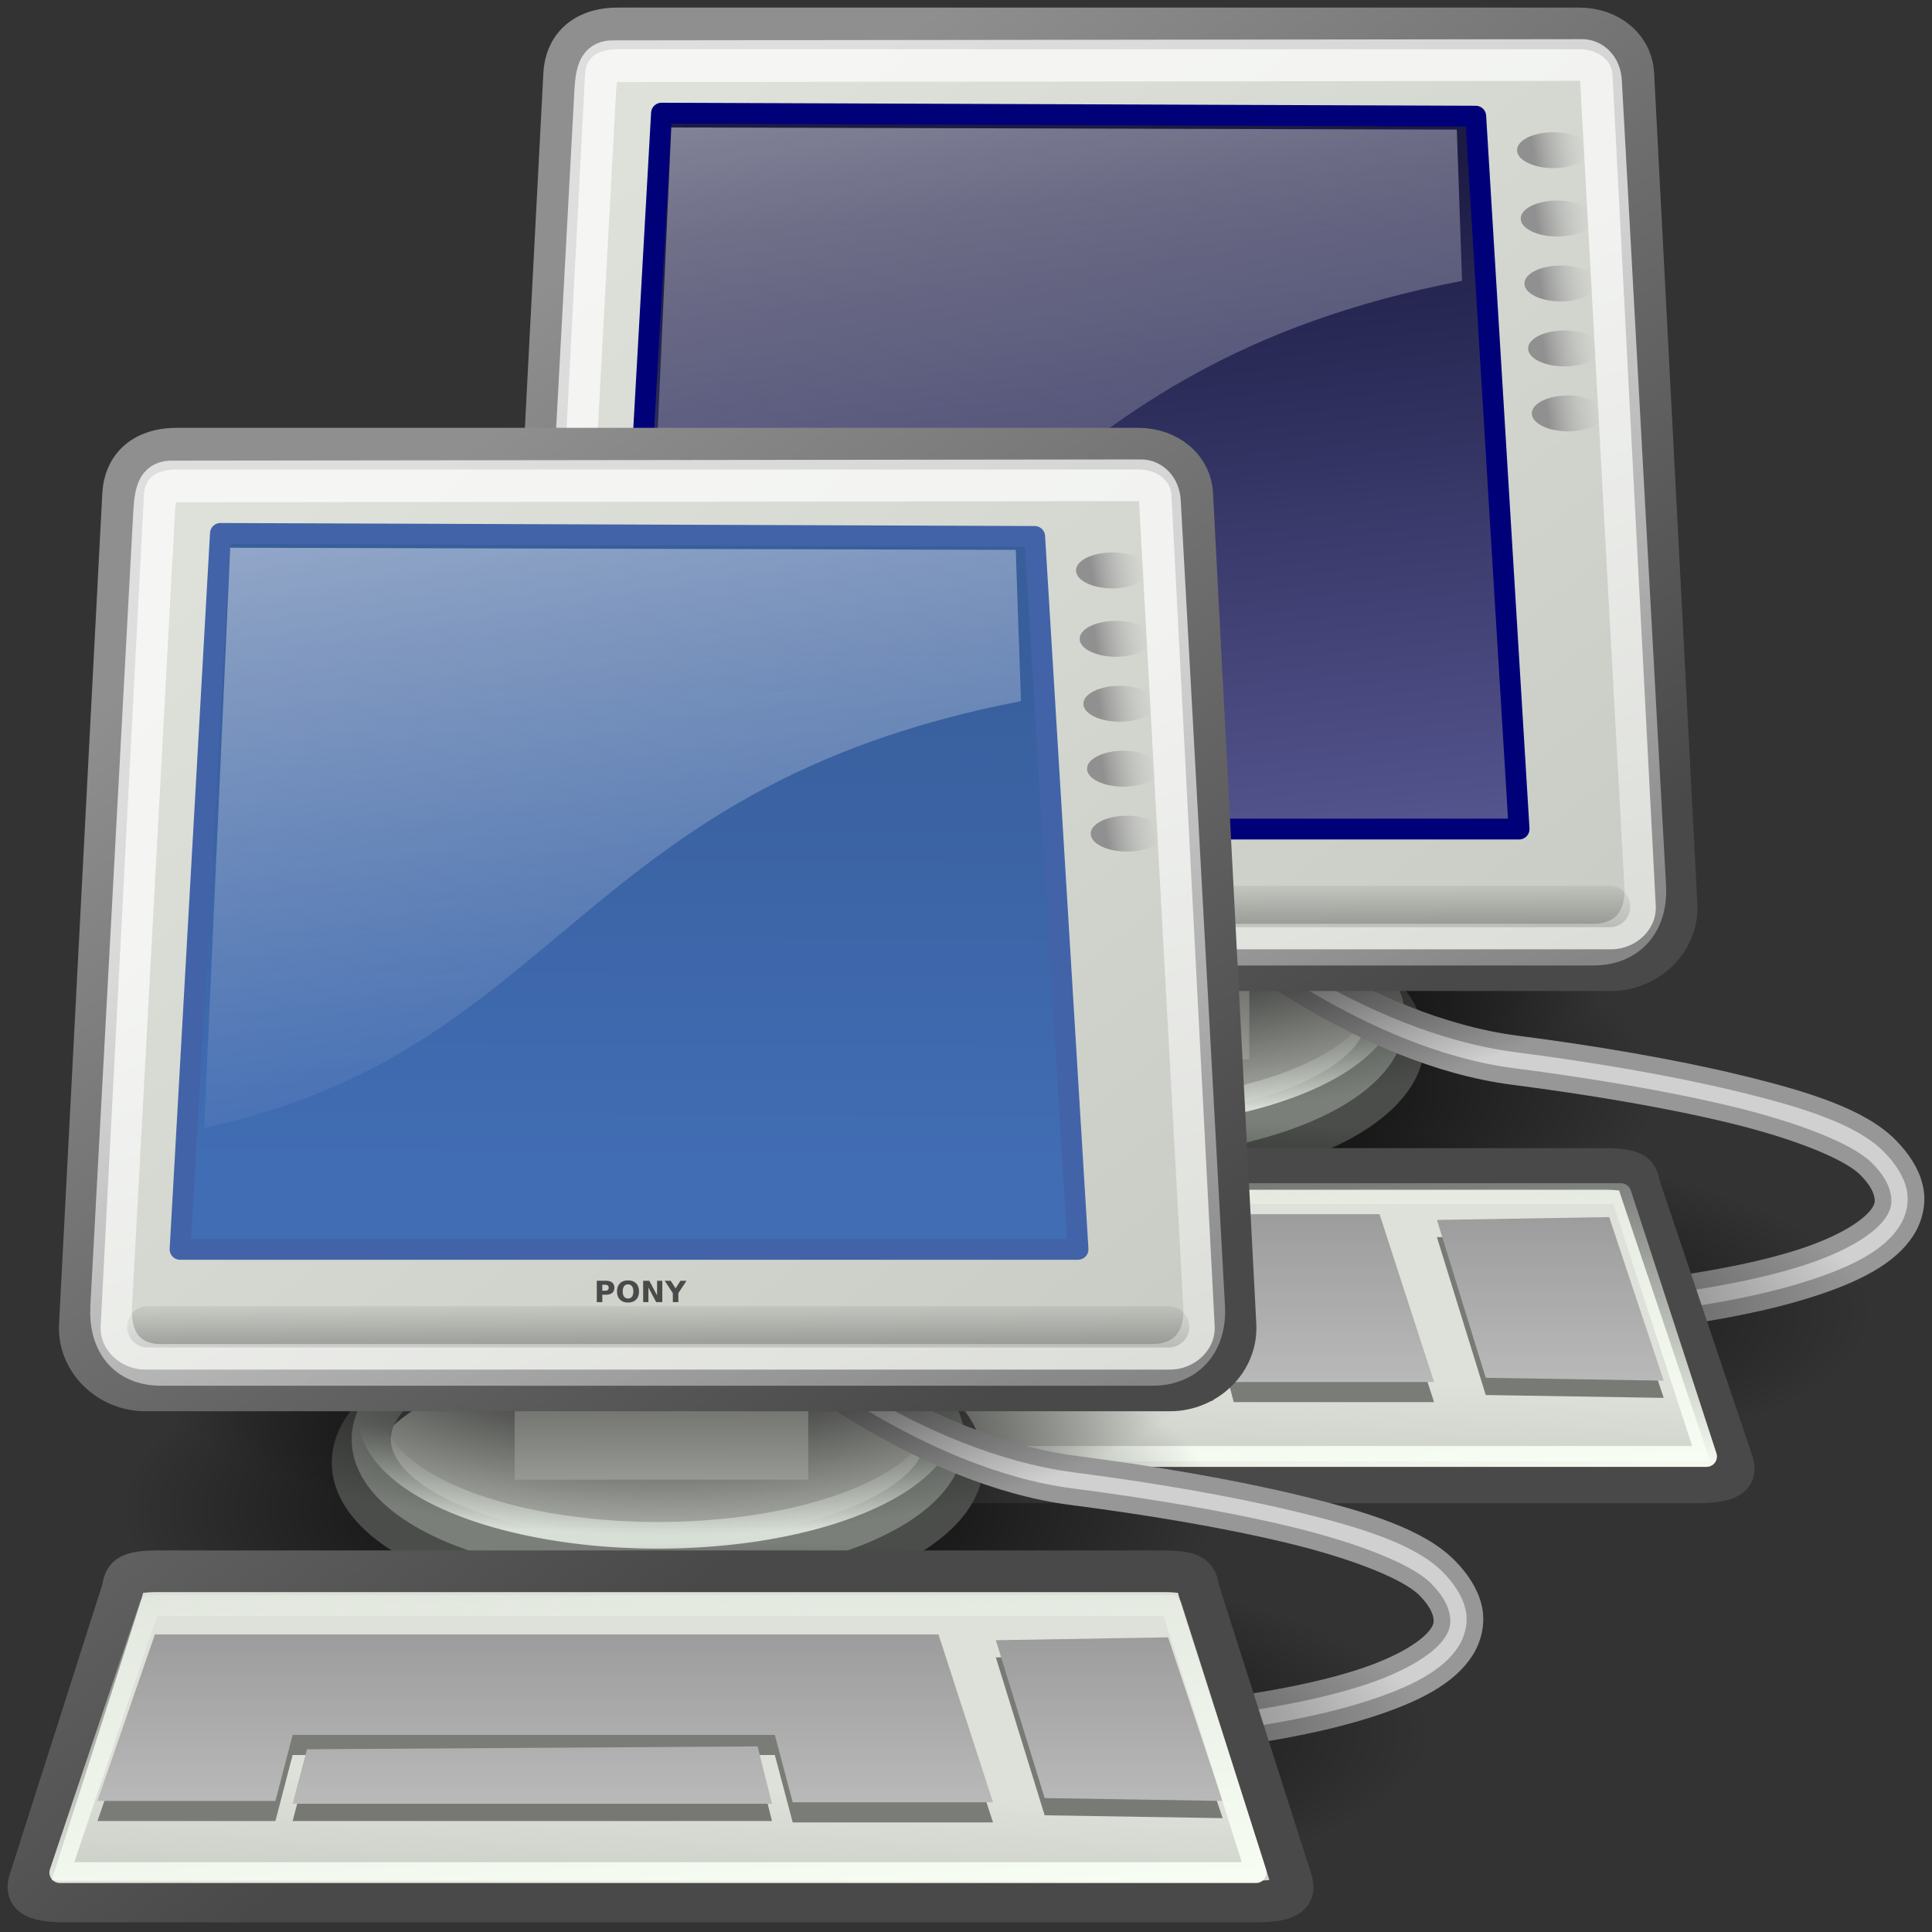 <?xml version="1.0" encoding="UTF-8" standalone="no"?>
<svg
   xmlns:dc="http://purl.org/dc/elements/1.1/"
   xmlns:cc="http://creativecommons.org/ns#"
   xmlns:rdf="http://www.w3.org/1999/02/22-rdf-syntax-ns#"
   xmlns:svg="http://www.w3.org/2000/svg"
   xmlns="http://www.w3.org/2000/svg"
   xmlns:xlink="http://www.w3.org/1999/xlink"
   xmlns:sodipodi="http://sodipodi.sourceforge.net/DTD/sodipodi-0.dtd"
   xmlns:inkscape="http://www.inkscape.org/namespaces/inkscape"
   width="256px"
   height="256px"
   id="svg2327"
   sodipodi:version="0.32"
   inkscape:version="1.0.1 (3bc2e813f5, 2020-09-07)"
   sodipodi:docname="network-transmit.svg"
   inkscape:output_extension="org.inkscape.output.svg.inkscape"
   version="1.1"
   inkscape:export-filename="..\..\256x256\status\network-transmit.png"
   inkscape:export-xdpi="96"
   inkscape:export-ydpi="96">
  <rect width="100%" height="100%" fill="#333333" stroke="none"/>
  <title
     id="title1032">Network Communication Transmit Icon</title>
  <defs
     id="defs3">
    <inkscape:perspective
       sodipodi:type="inkscape:persp3d"
       inkscape:vp_x="0 : 24 : 1"
       inkscape:vp_y="0 : 1000 : 0"
       inkscape:vp_z="48 : 24 : 1"
       inkscape:persp3d-origin="24 : 16 : 1"
       id="perspective148" />
    <linearGradient
       id="linearGradient3400">
      <stop
         style="stop-color:#416db4;stop-opacity:1;"
         offset="0"
         id="stop3402" />
      <stop
         style="stop-color:#385e9b;stop-opacity:1;"
         offset="1"
         id="stop3404" />
    </linearGradient>
    <linearGradient
       id="linearGradient2752">
      <stop
         id="stop2754"
         offset="0"
         style="stop-color:#9d9d9d;stop-opacity:1;" />
      <stop
         id="stop2756"
         offset="1"
         style="stop-color:#b9b9b9;stop-opacity:1;" />
    </linearGradient>
    <linearGradient
       id="linearGradient2711">
      <stop
         id="stop2713"
         offset="0"
         style="stop-color:#909090;stop-opacity:1;" />
      <stop
         id="stop2715"
         offset="1"
         style="stop-color:#bebebe;stop-opacity:0;" />
    </linearGradient>
    <linearGradient
       id="linearGradient2701">
      <stop
         id="stop2703"
         offset="0"
         style="stop-color:#585956;stop-opacity:1;" />
      <stop
         id="stop2705"
         offset="1"
         style="stop-color:#bbbeb8;stop-opacity:1;" />
    </linearGradient>
    <linearGradient
       id="linearGradient2675">
      <stop
         id="stop2677"
         offset="0"
         style="stop-color:#5b5b97;stop-opacity:1;" />
      <stop
         id="stop2679"
         offset="1"
         style="stop-color:#1b1b43;stop-opacity:1;" />
    </linearGradient>
    <linearGradient
       id="linearGradient2667">
      <stop
         id="stop2669"
         offset="0"
         style="stop-color:#ffffff;stop-opacity:1;" />
      <stop
         id="stop2671"
         offset="1"
         style="stop-color:#fcfcff;stop-opacity:0;" />
    </linearGradient>
    <linearGradient
       id="linearGradient2253">
      <stop
         style="stop-color:#8f8f8f;stop-opacity:1;"
         offset="0"
         id="stop2255" />
      <stop
         style="stop-color:#494949;stop-opacity:1;"
         offset="1"
         id="stop2257" />
    </linearGradient>
    <linearGradient
       id="linearGradient2245">
      <stop
         style="stop-color:#dde1d9;stop-opacity:1;"
         offset="0"
         id="stop2247" />
      <stop
         style="stop-color:#cacdc6;stop-opacity:1;"
         offset="1"
         id="stop2249" />
    </linearGradient>
    <radialGradient
       inkscape:collect="always"
       xlink:href="#linearGradient2454"
       id="radialGradient4011"
       gradientUnits="userSpaceOnUse"
       gradientTransform="scale(1.926,0.519)"
       cx="12.576"
       cy="67.502"
       fx="12.576"
       fy="67.502"
       r="8.766" />
    <linearGradient
       inkscape:collect="always"
       id="linearGradient2454">
      <stop
         style="stop-color:#000000;stop-opacity:1;"
         offset="0"
         id="stop2456" />
      <stop
         style="stop-color:#000000;stop-opacity:0;"
         offset="1"
         id="stop2458" />
    </linearGradient>
    <linearGradient
       inkscape:collect="always"
       xlink:href="#linearGradient2985"
       id="linearGradient4013"
       gradientUnits="userSpaceOnUse"
       gradientTransform="scale(1.493,0.67)"
       x1="-23.886"
       y1="49.953"
       x2="-23.886"
       y2="44.879" />
    <linearGradient
       id="linearGradient2985"
       inkscape:collect="always">
      <stop
         id="stop2987"
         offset="0"
         style="stop-color:#d8dfd6;stop-opacity:1;" />
      <stop
         id="stop2989"
         offset="1"
         style="stop-color:#d8dfd6;stop-opacity:0;" />
    </linearGradient>
    <radialGradient
       inkscape:collect="always"
       xlink:href="#linearGradient2454"
       id="radialGradient4015"
       gradientUnits="userSpaceOnUse"
       gradientTransform="scale(1.926,0.519)"
       cx="12.576"
       cy="67.502"
       fx="12.576"
       fy="67.502"
       r="8.766" />
    <linearGradient
       inkscape:collect="always"
       xlink:href="#linearGradient2701"
       id="linearGradient4017"
       gradientUnits="userSpaceOnUse"
       gradientTransform="scale(1.816,0.551)"
       x1="12.207"
       y1="53.535"
       x2="12.128"
       y2="64.893" />
    <linearGradient
       inkscape:collect="always"
       xlink:href="#linearGradient2245"
       id="linearGradient4019"
       gradientUnits="userSpaceOnUse"
       gradientTransform="matrix(1.13,0,0,0.885,-1.625,-1.304)"
       x1="8.612"
       y1="7.229"
       x2="34.784"
       y2="33.34" />
    <linearGradient
       inkscape:collect="always"
       xlink:href="#linearGradient2253"
       id="linearGradient4021"
       gradientUnits="userSpaceOnUse"
       gradientTransform="scale(1.104,0.905)"
       x1="10.391"
       y1="5.382"
       x2="32.537"
       y2="31.246" />
    <linearGradient
       inkscape:collect="always"
       xlink:href="#linearGradient3400"
       id="linearGradient3406"
       x1="18.189"
       y1="23.835"
       x2="18.241"
       y2="7.503"
       gradientUnits="userSpaceOnUse" />
    <linearGradient
       inkscape:collect="always"
       xlink:href="#linearGradient2454"
       id="linearGradient4025"
       gradientUnits="userSpaceOnUse"
       gradientTransform="matrix(5.705,0,0,0.175,1,-0.679)"
       x1="3.707"
       y1="171.291"
       x2="3.707"
       y2="162.451" />
    <linearGradient
       inkscape:collect="always"
       xlink:href="#linearGradient2415"
       id="linearGradient4027"
       gradientUnits="userSpaceOnUse"
       gradientTransform="matrix(1.108,0,0,0.902,1,1)"
       x1="17.698"
       y1="13.005"
       x2="34.975"
       y2="55.201" />
    <linearGradient
       inkscape:collect="always"
       id="linearGradient2415">
      <stop
         style="stop-color:#ffffff;stop-opacity:1;"
         offset="0"
         id="stop2417" />
      <stop
         style="stop-color:#ffffff;stop-opacity:0;"
         offset="1"
         id="stop2419" />
    </linearGradient>
    <linearGradient
       inkscape:collect="always"
       xlink:href="#linearGradient2667"
       id="linearGradient4029"
       gradientUnits="userSpaceOnUse"
       gradientTransform="matrix(1.239,0,0,0.896,0.591,-1.332)"
       x1="11.492"
       y1="1.654"
       x2="17.199"
       y2="26.729" />
    <radialGradient
       inkscape:collect="always"
       xlink:href="#linearGradient2454"
       id="radialGradient4031"
       gradientUnits="userSpaceOnUse"
       gradientTransform="scale(1.926,0.519)"
       cx="12.576"
       cy="67.502"
       fx="12.576"
       fy="67.502"
       r="8.766" />
    <linearGradient
       inkscape:collect="always"
       xlink:href="#linearGradient2245"
       id="linearGradient4033"
       gradientUnits="userSpaceOnUse"
       gradientTransform="matrix(1.13,0,0,0.933,0,-2.527)"
       x1="18.317"
       y1="48.643"
       x2="18.177"
       y2="52.536" />
    <linearGradient
       inkscape:collect="always"
       xlink:href="#linearGradient2253"
       id="linearGradient4035"
       gradientUnits="userSpaceOnUse"
       gradientTransform="matrix(1.104,0,0,0.954,0,-2.527)"
       x1="10.391"
       y1="5.382"
       x2="32.537"
       y2="31.246" />
    <linearGradient
       inkscape:collect="always"
       xlink:href="#linearGradient2752"
       id="linearGradient4037"
       gradientUnits="userSpaceOnUse"
       gradientTransform="scale(2.31,0.433)"
       x1="8.113"
       y1="88.509"
       x2="8.113"
       y2="100.2" />
    <linearGradient
       inkscape:collect="always"
       xlink:href="#linearGradient2635"
       id="linearGradient4043"
       gradientUnits="userSpaceOnUse"
       gradientTransform="matrix(2.119,0,0,0.474,1.162,-1.378)"
       x1="13.629"
       y1="101.285"
       x2="8.649"
       y2="74.098" />
    <linearGradient
       id="linearGradient2635"
       inkscape:collect="always">
      <stop
         id="stop2637"
         offset="0"
         style="stop-color:#f9fff5;stop-opacity:1;" />
      <stop
         id="stop2639"
         offset="1"
         style="stop-color:#f9fff5;stop-opacity:0;" />
    </linearGradient>
    <linearGradient
       inkscape:collect="always"
       xlink:href="#linearGradient2711"
       id="linearGradient4045"
       gradientUnits="userSpaceOnUse"
       x1="34.301"
       y1="3.938"
       x2="35.521"
       y2="3.845" />
    <radialGradient
       inkscape:collect="always"
       xlink:href="#linearGradient2454"
       id="radialGradient3909"
       gradientUnits="userSpaceOnUse"
       gradientTransform="scale(1.926,0.519)"
       cx="12.576"
       cy="67.502"
       fx="12.576"
       fy="67.502"
       r="8.766" />
    <radialGradient
       inkscape:collect="always"
       xlink:href="#linearGradient2454"
       id="radialGradient3913"
       gradientUnits="userSpaceOnUse"
       gradientTransform="scale(1.926,0.519)"
       cx="12.576"
       cy="67.502"
       fx="12.576"
       fy="67.502"
       r="8.766" />
    <linearGradient
       inkscape:collect="always"
       xlink:href="#linearGradient2675"
       id="linearGradient2828"
       gradientUnits="userSpaceOnUse"
       gradientTransform="matrix(1.174,0,0,0.945,0.722,-1.332)"
       x1="19.15"
       y1="32.622"
       x2="16.316"
       y2="8.867" />
    <radialGradient
       inkscape:collect="always"
       xlink:href="#linearGradient2454"
       id="radialGradient3929"
       gradientUnits="userSpaceOnUse"
       gradientTransform="scale(1.926,0.519)"
       cx="12.576"
       cy="67.502"
       fx="12.576"
       fy="67.502"
       r="8.766" />
    <linearGradient
       inkscape:collect="always"
       xlink:href="#linearGradient2245"
       id="linearGradient3931"
       gradientUnits="userSpaceOnUse"
       gradientTransform="scale(1.13,0.885)"
       x1="18.317"
       y1="48.643"
       x2="18.177"
       y2="52.536" />
    <linearGradient
       inkscape:collect="always"
       xlink:href="#linearGradient2635"
       id="linearGradient3941"
       gradientUnits="userSpaceOnUse"
       gradientTransform="matrix(2.144,0,0,0.466,1,-0.509)"
       x1="13.629"
       y1="101.285"
       x2="8.649"
       y2="74.098" />
    <linearGradient
       inkscape:collect="always"
       xlink:href="#linearGradient2985"
       id="linearGradient1364"
       gradientUnits="userSpaceOnUse"
       gradientTransform="scale(1.493,0.67)"
       x1="-23.886"
       y1="49.953"
       x2="-23.886"
       y2="44.879" />
    <linearGradient
       inkscape:collect="always"
       xlink:href="#linearGradient2701"
       id="linearGradient1366"
       gradientUnits="userSpaceOnUse"
       gradientTransform="scale(1.816,0.551)"
       x1="12.207"
       y1="53.535"
       x2="12.128"
       y2="64.893" />
    <linearGradient
       inkscape:collect="always"
       xlink:href="#linearGradient2245"
       id="linearGradient1368"
       gradientUnits="userSpaceOnUse"
       gradientTransform="matrix(1.13,0,0,0.885,-1.625,-1.304)"
       x1="8.612"
       y1="7.229"
       x2="34.784"
       y2="33.34" />
    <linearGradient
       inkscape:collect="always"
       xlink:href="#linearGradient2253"
       id="linearGradient1370"
       gradientUnits="userSpaceOnUse"
       gradientTransform="scale(1.104,0.905)"
       x1="10.391"
       y1="5.382"
       x2="32.537"
       y2="31.246" />
    <linearGradient
       inkscape:collect="always"
       xlink:href="#linearGradient2454"
       id="linearGradient1372"
       gradientUnits="userSpaceOnUse"
       gradientTransform="matrix(5.705,0,0,0.175,1,-0.679)"
       x1="3.707"
       y1="171.291"
       x2="3.707"
       y2="162.451" />
    <linearGradient
       inkscape:collect="always"
       xlink:href="#linearGradient2415"
       id="linearGradient1374"
       gradientUnits="userSpaceOnUse"
       gradientTransform="matrix(1.108,0,0,0.902,1,1)"
       x1="17.698"
       y1="13.005"
       x2="34.975"
       y2="55.201" />
    <linearGradient
       inkscape:collect="always"
       xlink:href="#linearGradient2667"
       id="linearGradient1376"
       gradientUnits="userSpaceOnUse"
       gradientTransform="matrix(1.239,0,0,0.896,0.591,-1.332)"
       x1="11.492"
       y1="1.654"
       x2="17.199"
       y2="26.729" />
    <linearGradient
       inkscape:collect="always"
       xlink:href="#linearGradient2752"
       id="linearGradient1378"
       gradientUnits="userSpaceOnUse"
       gradientTransform="scale(2.31,0.433)"
       x1="8.113"
       y1="88.509"
       x2="8.113"
       y2="100.2" />
    <linearGradient
       inkscape:collect="always"
       xlink:href="#linearGradient2752"
       id="linearGradient1380"
       gradientUnits="userSpaceOnUse"
       gradientTransform="scale(2.31,0.433)"
       x1="8.113"
       y1="88.509"
       x2="8.113"
       y2="100.2" />
    <linearGradient
       inkscape:collect="always"
       xlink:href="#linearGradient2752"
       id="linearGradient1382"
       gradientUnits="userSpaceOnUse"
       gradientTransform="scale(2.31,0.433)"
       x1="8.113"
       y1="88.509"
       x2="8.113"
       y2="100.2" />
    <linearGradient
       inkscape:collect="always"
       xlink:href="#linearGradient2711"
       id="linearGradient1384"
       gradientUnits="userSpaceOnUse"
       x1="34.301"
       y1="3.938"
       x2="35.521"
       y2="3.845" />
    <linearGradient
       inkscape:collect="always"
       xlink:href="#linearGradient2711"
       id="linearGradient1386"
       gradientUnits="userSpaceOnUse"
       x1="34.301"
       y1="3.938"
       x2="35.521"
       y2="3.845" />
    <linearGradient
       inkscape:collect="always"
       xlink:href="#linearGradient2711"
       id="linearGradient1388"
       gradientUnits="userSpaceOnUse"
       x1="34.301"
       y1="3.938"
       x2="35.521"
       y2="3.845" />
    <linearGradient
       inkscape:collect="always"
       xlink:href="#linearGradient2711"
       id="linearGradient1390"
       gradientUnits="userSpaceOnUse"
       x1="34.301"
       y1="3.938"
       x2="35.521"
       y2="3.845" />
    <linearGradient
       inkscape:collect="always"
       xlink:href="#linearGradient2711"
       id="linearGradient1392"
       gradientUnits="userSpaceOnUse"
       x1="34.301"
       y1="3.938"
       x2="35.521"
       y2="3.845" />
    <linearGradient
       inkscape:collect="always"
       xlink:href="#linearGradient2253"
       id="linearGradient1394"
       gradientUnits="userSpaceOnUse"
       gradientTransform="scale(1.104,0.905)"
       x1="10.391"
       y1="5.382"
       x2="32.537"
       y2="31.246" />
    <linearGradient
       inkscape:collect="always"
       xlink:href="#linearGradient2752"
       id="linearGradient1396"
       gradientUnits="userSpaceOnUse"
       gradientTransform="scale(2.31,0.433)"
       x1="8.113"
       y1="88.509"
       x2="8.113"
       y2="100.2" />
    <linearGradient
       inkscape:collect="always"
       xlink:href="#linearGradient2752"
       id="linearGradient1398"
       gradientUnits="userSpaceOnUse"
       gradientTransform="scale(2.31,0.433)"
       x1="8.113"
       y1="88.509"
       x2="8.113"
       y2="100.2" />
    <linearGradient
       inkscape:collect="always"
       xlink:href="#linearGradient2711"
       id="linearGradient1400"
       gradientUnits="userSpaceOnUse"
       x1="34.301"
       y1="3.938"
       x2="35.521"
       y2="3.845" />
    <linearGradient
       inkscape:collect="always"
       xlink:href="#linearGradient2711"
       id="linearGradient1402"
       gradientUnits="userSpaceOnUse"
       x1="34.301"
       y1="3.938"
       x2="35.521"
       y2="3.845" />
    <linearGradient
       inkscape:collect="always"
       xlink:href="#linearGradient2711"
       id="linearGradient1404"
       gradientUnits="userSpaceOnUse"
       x1="34.301"
       y1="3.938"
       x2="35.521"
       y2="3.845" />
    <linearGradient
       inkscape:collect="always"
       xlink:href="#linearGradient2711"
       id="linearGradient1406"
       gradientUnits="userSpaceOnUse"
       x1="34.301"
       y1="3.938"
       x2="35.521"
       y2="3.845" />
  </defs>
  <sodipodi:namedview
     id="base"
     pagecolor="#ffffff"
     bordercolor="#666666"
     borderopacity="0.122"
     inkscape:pageopacity="0.0"
     inkscape:pageshadow="2"
     inkscape:zoom="1"
     inkscape:cx="35.448276"
     inkscape:cy="44.12705"
     inkscape:current-layer="layer1"
     showgrid="true"
     inkscape:grid-bbox="true"
     inkscape:document-units="px"
     inkscape:window-width="1324"
     inkscape:window-height="818"
     inkscape:window-x="110"
     inkscape:window-y="30"
     inkscape:showpageshadow="false"
     inkscape:document-rotation="0"
     inkscape:pagecheckerboard="true"
     inkscape:window-maximized="0" />
  <g
     id="layer1"
     inkscape:label="Layer 1"
     inkscape:groupmode="layer">
    <g
       id="g1466"
       transform="translate(-9,-28)">
      <g
         id="g2860"
         transform="matrix(4.303,0,0,4.303,29.625,80.151)">
        <g
           id="g3880"
           transform="translate(7.166,-12.941)">
          <ellipse
             style="color:#000000;display:inline;overflow:visible;visibility:visible;fill:url(#radialGradient3909);fill-opacity:1;fill-rule:evenodd;stroke:none;stroke-width:1;stroke-linecap:round;stroke-linejoin:miter;stroke-miterlimit:4;stroke-dashoffset:0;stroke-opacity:0.701;marker:none;marker-start:none;marker-mid:none;marker-end:none"
             id="path2862"
             transform="matrix(1,0,0,1.369,-1.979,-13.617)"
             cx="24.218"
             cy="35.051"
             rx="16.882"
             ry="4.552" />
          <ellipse
             style="color:#000000;display:inline;overflow:visible;visibility:visible;fill:#adb0aa;fill-opacity:1;fill-rule:evenodd;stroke:#4b4d4a;stroke-width:1.283;stroke-linecap:butt;stroke-linejoin:miter;stroke-miterlimit:4;stroke-dashoffset:0;stroke-opacity:1;marker:none;marker-start:none;marker-mid:none;marker-end:none"
             id="path2864"
             transform="translate(57.533,3.203)"
             cx="-35.658"
             cy="29.716"
             rx="9.394"
             ry="3.94" />
          <ellipse
             transform="matrix(0.94,0,0,0.94,55.404,4.271)"
             id="path2866"
             style="color:#000000;display:inline;overflow:visible;visibility:visible;fill:none;fill-opacity:1;fill-rule:evenodd;stroke:#7b7f7a;stroke-width:1.283;stroke-linecap:butt;stroke-linejoin:miter;stroke-miterlimit:4;stroke-dashoffset:0;stroke-opacity:1;marker:none;marker-start:none;marker-mid:none;marker-end:none"
             cx="-35.658"
             cy="29.716"
             rx="9.394"
             ry="3.94" />
          <ellipse
             style="color:#000000;display:inline;overflow:visible;visibility:visible;fill:none;fill-opacity:1;fill-rule:evenodd;stroke:url(#linearGradient4013);stroke-width:0.873;stroke-linecap:butt;stroke-linejoin:miter;stroke-miterlimit:4;stroke-dashoffset:0;stroke-opacity:1;marker:none;marker-start:none;marker-mid:none;marker-end:none"
             id="path2868"
             transform="matrix(0.94,0,0,0.94,55.404,3.521)"
             cx="-35.658"
             cy="29.716"
             rx="9.394"
             ry="3.94" />
          <path
             sodipodi:nodetypes="ccccccccccccccccc"
             style="fill:#d0d0d0;fill-opacity:1;fill-rule:evenodd;stroke:#979797;stroke-width:0.513;stroke-linecap:butt;stroke-linejoin:round;stroke-miterlimit:4;stroke-opacity:1"
             d="m 25.688,28.766 -0.062,1 c 0,0 4.324,3.599 9,4.203 2.338,0.302 4.754,0.702 6.75,1.188 1.996,0.485 3.588,1.12 4.125,1.656 0.31,0.31 0.451,0.574 0.5,0.781 0.049,0.208 0.038,0.355 -0.094,0.562 -0.264,0.415 -1.08,0.968 -2.469,1.406 C 40.66,40.44 35.717,41 28.875,41 v 1 c 6.896,0 11.864,-0.528 14.844,-1.469 1.49,-0.471 2.525,-1.016 3.031,-1.812 C 47.003,38.32 47.107,37.83 47,37.375 46.893,36.92 46.615,36.49 46.219,36.094 45.341,35.216 43.682,34.687 41.625,34.188 39.568,33.688 37.109,33.273 34.75,32.969 30.031,32.36 25.688,28.766 25.688,28.766 Z"
             id="path2870" />
          <ellipse
             transform="matrix(1,0,0,1.369,-1.979,-19.021)"
             id="path2872"
             style="color:#000000;display:inline;overflow:visible;visibility:visible;fill:url(#radialGradient3913);fill-opacity:1;fill-rule:evenodd;stroke:none;stroke-width:1;stroke-linecap:round;stroke-linejoin:miter;stroke-miterlimit:4;stroke-dashoffset:0;stroke-opacity:0.701;marker:none;marker-start:none;marker-mid:none;marker-end:none"
             cx="24.218"
             cy="35.051"
             rx="16.882"
             ry="4.552" />
          <rect
             y="30.704"
             x="17.472"
             height="2.74"
             width="9.04"
             id="rect2874"
             style="color:#000000;display:inline;overflow:visible;visibility:visible;fill:url(#linearGradient4017);fill-opacity:1;fill-rule:evenodd;stroke:none;stroke-width:0.609;stroke-linecap:butt;stroke-linejoin:miter;stroke-miterlimit:4;stroke-dashoffset:0;stroke-opacity:1;marker:none;marker-start:none;marker-mid:none;marker-end:none" />
          <path
             style="color:#000000;display:inline;overflow:visible;visibility:visible;fill:url(#linearGradient4019);fill-opacity:1;fill-rule:evenodd;stroke:url(#linearGradient1394);stroke-width:1.283;stroke-linecap:butt;stroke-linejoin:miter;stroke-miterlimit:4;stroke-dashoffset:0;stroke-opacity:1;marker:none;marker-start:none;marker-mid:none;marker-end:none"
             d="M 7.081,1.696 H 36.669 c 0.911,0 1.624,0.583 1.667,1.402 l 1.332,25.578 c 0.058,1.118 -0.901,2.02 -2.02,2.02 H 6.102 c -1.119,0 -2.079,-0.903 -2.02,-2.02 L 5.414,3.097 c 0.04,-0.774 0.548,-1.402 1.667,-1.402 z"
             id="path2876"
             sodipodi:nodetypes="cssssssss" />
          <path
             sodipodi:nodetypes="ccccc"
             id="path2878"
             d="M 8.411,4.306 7.168,26.351 H 34.819 L 33.484,4.399 Z"
             style="color:#000000;display:inline;overflow:visible;visibility:visible;opacity:1;fill:url(#linearGradient2828);fill-opacity:1;fill-rule:evenodd;stroke:#000079;stroke-width:0.642;stroke-linecap:butt;stroke-linejoin:round;stroke-miterlimit:4;stroke-dasharray:none;stroke-dashoffset:0;stroke-opacity:1;marker:none;marker-start:none;marker-mid:none;marker-end:none" />
          <path
             style="fill:none;fill-opacity:0.75;fill-rule:evenodd;stroke:url(#linearGradient4025);stroke-width:1.278;stroke-linecap:round;stroke-linejoin:miter;stroke-miterlimit:4;stroke-opacity:0.248"
             d="M 6.177,28.736 H 37.606"
             id="path2880" />
          <path
             sodipodi:nodetypes="cssssssss"
             id="path2882"
             d="M 6.915,2.706 36.76,2.669 c 0.284,-3.593e-4 0.559,0.237 0.582,0.653 L 38.704,28.124 c 0.058,1.057 -0.54,1.786 -1.598,1.786 H 6.582 c -1.059,0 -1.593,-0.729 -1.536,-1.786 L 6.37,3.63 C 6.409,2.914 6.536,2.707 6.915,2.706 Z"
             style="color:#000000;display:inline;overflow:visible;visibility:visible;fill:none;fill-opacity:1;fill-rule:evenodd;stroke:url(#linearGradient4027);stroke-width:1.283;stroke-linecap:butt;stroke-linejoin:miter;stroke-miterlimit:4;stroke-dashoffset:0;stroke-opacity:0.701;marker:none;marker-start:none;marker-mid:none;marker-end:none" />
          <path
             sodipodi:nodetypes="ccccc"
             style="opacity:0.531;fill:url(#linearGradient4029);fill-opacity:1;fill-rule:evenodd;stroke:none;stroke-width:0.25pt;stroke-linecap:butt;stroke-linejoin:miter;stroke-opacity:1"
             d="M 8.712,4.746 7.909,22.617 C 18.954,20.216 19.33,12.124 33.063,9.47 L 32.902,4.812 Z"
             id="path2884" />
          <ellipse
             transform="matrix(1.264,0,0,1.291,-6.216,-4)"
             id="path2886"
             style="color:#000000;display:inline;overflow:visible;visibility:visible;fill:url(#radialGradient3929);fill-opacity:1;fill-rule:evenodd;stroke:none;stroke-width:1;stroke-linecap:round;stroke-linejoin:miter;stroke-miterlimit:4;stroke-dashoffset:0;stroke-opacity:0.701;marker:none;marker-start:none;marker-mid:none;marker-end:none"
             cx="24.218"
             cy="35.051"
             rx="16.882"
             ry="4.552" />
          <path
             sodipodi:nodetypes="cssssssss"
             id="path2888"
             d="M 6.462,36.817 H 37.465 c 1.119,0 0.977,0.271 1.092,0.613 l 2.835,8.425 c 0.115,0.341 0.027,0.613 -1.092,0.613 H 3.628 c -1.119,0 -1.207,-0.271 -1.092,-0.613 l 2.835,-8.425 c 0.115,-0.341 -0.027,-0.613 1.092,-0.613 z"
             style="color:#000000;display:inline;overflow:visible;visibility:visible;opacity:1;fill:url(#linearGradient3931);fill-opacity:1;fill-rule:evenodd;stroke:url(#linearGradient4021);stroke-width:1.283;stroke-linecap:butt;stroke-linejoin:miter;stroke-miterlimit:4;stroke-dasharray:none;stroke-dashoffset:0;stroke-opacity:1;marker:none;marker-start:none;marker-mid:none;marker-end:none" />
          <path
             sodipodi:nodetypes="ccccccccc"
             id="path2890"
             d="M 6.392,38.829 4.624,43.956 H 10.104 l 0.53,-2.033 h 14.849 l 0.55,2.075 h 6.168 l -1.679,-5.169 z"
             style="fill:#7a7d77;fill-opacity:1;fill-rule:evenodd;stroke:none;stroke-width:0.25pt;stroke-linecap:butt;stroke-linejoin:miter;stroke-opacity:1" />
          <path
             id="path2892"
             d="M 11.076,42.276 10.634,43.956 H 25.395 L 24.953,42.188 Z"
             style="fill:#777874;fill-opacity:1;fill-rule:evenodd;stroke:none;stroke-width:0.25pt;stroke-linecap:butt;stroke-linejoin:miter;stroke-opacity:1" />
          <path
             style="color:#000000;display:inline;overflow:visible;visibility:visible;fill:#777a75;fill-opacity:1;fill-rule:evenodd;stroke:none;stroke-width:0.25pt;stroke-linecap:butt;stroke-linejoin:miter;stroke-miterlimit:4;stroke-dashoffset:0;stroke-opacity:1;marker:none;marker-start:none;marker-mid:none;marker-end:none"
             d="m 37.593,38.829 1.679,5.038 -5.48,-0.088 -1.503,-4.861 z"
             id="path2894" />
          <path
             id="path2896"
             d="m 37.593,38.299 1.679,5.038 -5.48,-0.088 -1.503,-4.861 z"
             style="color:#000000;display:inline;overflow:visible;visibility:visible;opacity:1;fill:url(#linearGradient1396);fill-opacity:1;fill-rule:evenodd;stroke:none;stroke-width:0.25pt;stroke-linecap:butt;stroke-linejoin:miter;stroke-miterlimit:4;stroke-dasharray:none;stroke-dashoffset:0;stroke-opacity:1;marker:none;marker-start:none;marker-mid:none;marker-end:none" />
          <path
             style="fill:url(#linearGradient1398);fill-opacity:1;fill-rule:evenodd;stroke:none;stroke-width:0.25pt;stroke-linecap:butt;stroke-linejoin:miter;stroke-opacity:1"
             d="M 6.392,38.21 4.624,43.337 H 10.104 l 0.53,-2.033 h 14.849 l 0.55,2.075 h 6.168 l -1.679,-5.169 z"
             id="path2898"
             sodipodi:nodetypes="ccccccccc" />
          <path
             style="color:#000000;display:inline;overflow:visible;visibility:visible;opacity:1;fill:url(#linearGradient4037);fill-opacity:1;fill-rule:evenodd;stroke:none;stroke-width:0.25pt;stroke-linecap:butt;stroke-linejoin:miter;stroke-miterlimit:4;stroke-dasharray:none;stroke-dashoffset:0;stroke-opacity:1;marker:none;marker-start:none;marker-mid:none;marker-end:none"
             d="M 11.076,41.746 10.634,43.425 H 25.395 L 24.953,41.658 Z"
             id="path2900" />
          <path
             style="color:#000000;display:inline;overflow:visible;visibility:visible;fill:none;fill-opacity:1;fill-rule:evenodd;stroke:url(#linearGradient3941);stroke-width:0.642;stroke-linecap:butt;stroke-linejoin:round;stroke-miterlimit:4;stroke-dashoffset:0;stroke-opacity:1;marker:none;marker-start:none;marker-mid:none;marker-end:none"
             d="M 6.128,37.578 H 37.954 l 2.637,8.093 H 3.33 Z"
             id="path2902"
             sodipodi:nodetypes="ccccc" />
          <circle
             transform="matrix(1.331,0,0,0.658,-10.419,2.854)"
             id="path2904"
             style="color:#000000;display:inline;overflow:visible;visibility:visible;fill:url(#linearGradient1400);fill-opacity:1;fill-rule:evenodd;stroke:none;stroke-width:0.5;stroke-linecap:butt;stroke-linejoin:miter;stroke-miterlimit:4;stroke-dashoffset:0;stroke-opacity:1;marker:none;marker-start:none;marker-mid:none;marker-end:none"
             cx="34.781"
             cy="3.938"
             r="0.84" />
          <circle
             style="color:#000000;display:inline;overflow:visible;visibility:visible;fill:url(#linearGradient1402);fill-opacity:1;fill-rule:evenodd;stroke:none;stroke-width:0.5;stroke-linecap:butt;stroke-linejoin:miter;stroke-miterlimit:4;stroke-dashoffset:0;stroke-opacity:1;marker:none;marker-start:none;marker-mid:none;marker-end:none"
             id="path2906"
             transform="matrix(1.331,0,0,0.658,-10.306,4.96)"
             cx="34.781"
             cy="3.938"
             r="0.84" />
          <circle
             transform="matrix(1.331,0,0,0.658,-10.192,6.96)"
             id="path2908"
             style="color:#000000;display:inline;overflow:visible;visibility:visible;fill:url(#linearGradient1404);fill-opacity:1;fill-rule:evenodd;stroke:none;stroke-width:0.5;stroke-linecap:butt;stroke-linejoin:miter;stroke-miterlimit:4;stroke-dashoffset:0;stroke-opacity:1;marker:none;marker-start:none;marker-mid:none;marker-end:none"
             cx="34.781"
             cy="3.938"
             r="0.84" />
          <circle
             style="color:#000000;display:inline;overflow:visible;visibility:visible;fill:url(#linearGradient1406);fill-opacity:1;fill-rule:evenodd;stroke:none;stroke-width:0.5;stroke-linecap:butt;stroke-linejoin:miter;stroke-miterlimit:4;stroke-dashoffset:0;stroke-opacity:1;marker:none;marker-start:none;marker-mid:none;marker-end:none"
             id="path2910"
             transform="matrix(1.331,0,0,0.658,-10.079,8.96)"
             cx="34.781"
             cy="3.938"
             r="0.84" />
          <circle
             transform="matrix(1.331,0,0,0.658,-9.965,10.96)"
             id="path2912"
             style="color:#000000;display:inline;overflow:visible;visibility:visible;fill:url(#linearGradient4045);fill-opacity:1;fill-rule:evenodd;stroke:none;stroke-width:0.5;stroke-linecap:butt;stroke-linejoin:miter;stroke-miterlimit:4;stroke-dashoffset:0;stroke-opacity:1;marker:none;marker-start:none;marker-mid:none;marker-end:none"
             cx="34.781"
             cy="3.938"
             r="0.84" />
          <path
             id="path2914"
             d="m 20,27.318 h 0.282 c 0.084,1e-6 0.148,0.019 0.193,0.056 0.045,0.037 0.067,0.09 0.067,0.159 -1e-6,0.069 -0.022,0.122 -0.067,0.16 -0.045,0.037 -0.109,0.056 -0.193,0.056 h -0.112 v 0.228 H 20 v -0.658 m 0.17,0.123 v 0.184 h 0.094 c 0.033,0 0.058,-0.008 0.076,-0.024 0.018,-0.016 0.027,-0.039 0.027,-0.068 0,-0.029 -0.009,-0.052 -0.027,-0.068 -0.018,-0.016 -0.043,-0.024 -0.076,-0.024 h -0.094 m 0.792,-0.012 c -0.052,1e-6 -0.092,0.019 -0.12,0.057 -0.029,0.038 -0.043,0.092 -0.043,0.161 0,0.069 0.014,0.123 0.043,0.161 0.029,0.038 0.069,0.057 0.12,0.057 0.052,0 0.092,-0.019 0.121,-0.057 0.029,-0.038 0.043,-0.092 0.043,-0.161 -10e-7,-0.069 -0.014,-0.123 -0.043,-0.161 -0.029,-0.038 -0.069,-0.057 -0.121,-0.057 m 0,-0.123 c 0.106,1e-6 0.189,0.03 0.249,0.091 0.06,0.061 0.09,0.144 0.09,0.251 -1e-6,0.106 -0.03,0.19 -0.09,0.25 -0.06,0.061 -0.143,0.091 -0.249,0.091 -0.106,0 -0.188,-0.03 -0.249,-0.091 -0.06,-0.061 -0.09,-0.144 -0.09,-0.25 0,-0.107 0.03,-0.19 0.09,-0.251 0.06,-0.061 0.143,-0.091 0.249,-0.091 m 0.466,0.012 h 0.19 l 0.239,0.451 v -0.451 h 0.161 v 0.658 H 21.829 l -0.239,-0.451 v 0.451 H 21.428 v -0.658 m 0.663,0 h 0.186 l 0.15,0.235 0.15,-0.235 h 0.186 l -0.251,0.381 v 0.277 h -0.17 v -0.277 l -0.251,-0.381"
             style="font-style:normal;font-variant:normal;font-weight:bold;font-stretch:normal;font-size:0.903px;font-family:'Bitstream Vera Sans';writing-mode:lr-tb;text-anchor:start;fill:#4a4a4a;fill-opacity:1;stroke:none;stroke-width:1pt;stroke-linecap:butt;stroke-linejoin:miter;stroke-opacity:1" />
        </g>
      </g>
      <g
         id="g3953"
         transform="matrix(4.303,0,0,4.303,-28.819,135.839)">
        <g
           id="g3955"
           transform="translate(7.166,-12.941)">
          <ellipse
             style="color:#000000;display:inline;overflow:visible;visibility:visible;fill:url(#radialGradient4011);fill-opacity:1;fill-rule:evenodd;stroke:none;stroke-width:1;stroke-linecap:round;stroke-linejoin:miter;stroke-miterlimit:4;stroke-dashoffset:0;stroke-opacity:0.701;marker:none;marker-start:none;marker-mid:none;marker-end:none"
             id="path3957"
             transform="matrix(1,0,0,1.369,-1.979,-13.617)"
             cx="24.218"
             cy="35.051"
             rx="16.882"
             ry="4.552" />
          <ellipse
             style="color:#000000;display:inline;overflow:visible;visibility:visible;fill:#adb0aa;fill-opacity:1;fill-rule:evenodd;stroke:#4b4d4a;stroke-width:1.283;stroke-linecap:butt;stroke-linejoin:miter;stroke-miterlimit:4;stroke-dashoffset:0;stroke-opacity:1;marker:none;marker-start:none;marker-mid:none;marker-end:none"
             id="path3959"
             transform="translate(57.533,3.203)"
             cx="-35.658"
             cy="29.716"
             rx="9.394"
             ry="3.94" />
          <ellipse
             transform="matrix(0.94,0,0,0.94,55.404,4.271)"
             id="path3961"
             style="color:#000000;display:inline;overflow:visible;visibility:visible;fill:none;fill-opacity:1;fill-rule:evenodd;stroke:#7b7f7a;stroke-width:1.283;stroke-linecap:butt;stroke-linejoin:miter;stroke-miterlimit:4;stroke-dashoffset:0;stroke-opacity:1;marker:none;marker-start:none;marker-mid:none;marker-end:none"
             cx="-35.658"
             cy="29.716"
             rx="9.394"
             ry="3.94" />
          <ellipse
             style="color:#000000;display:inline;overflow:visible;visibility:visible;fill:none;fill-opacity:1;fill-rule:evenodd;stroke:url(#linearGradient1364);stroke-width:0.873;stroke-linecap:butt;stroke-linejoin:miter;stroke-miterlimit:4;stroke-dashoffset:0;stroke-opacity:1;marker:none;marker-start:none;marker-mid:none;marker-end:none"
             id="path3963"
             transform="matrix(0.94,0,0,0.94,55.404,3.521)"
             cx="-35.658"
             cy="29.716"
             rx="9.394"
             ry="3.94" />
          <path
             sodipodi:nodetypes="ccccccccccccccccc"
             style="fill:#d0d0d0;fill-opacity:1;fill-rule:evenodd;stroke:#979797;stroke-width:0.513;stroke-linecap:butt;stroke-linejoin:round;stroke-miterlimit:4;stroke-opacity:1"
             d="m 25.688,28.766 -0.062,1 c 0,0 4.324,3.599 9,4.203 2.338,0.302 4.754,0.702 6.75,1.188 1.996,0.485 3.588,1.12 4.125,1.656 0.31,0.31 0.451,0.574 0.5,0.781 0.049,0.208 0.038,0.355 -0.094,0.562 -0.264,0.415 -1.08,0.968 -2.469,1.406 C 40.66,40.44 35.717,41 28.875,41 v 1 c 6.896,0 11.864,-0.528 14.844,-1.469 1.49,-0.471 2.525,-1.016 3.031,-1.812 C 47.003,38.32 47.107,37.83 47,37.375 46.893,36.92 46.615,36.49 46.219,36.094 45.341,35.216 43.682,34.687 41.625,34.188 39.568,33.688 37.109,33.273 34.75,32.969 30.031,32.36 25.688,28.766 25.688,28.766 Z"
             id="path3965" />
          <ellipse
             transform="matrix(1,0,0,1.369,-1.979,-19.021)"
             id="path3967"
             style="color:#000000;display:inline;overflow:visible;visibility:visible;fill:url(#radialGradient4015);fill-opacity:1;fill-rule:evenodd;stroke:none;stroke-width:1;stroke-linecap:round;stroke-linejoin:miter;stroke-miterlimit:4;stroke-dashoffset:0;stroke-opacity:0.701;marker:none;marker-start:none;marker-mid:none;marker-end:none"
             cx="24.218"
             cy="35.051"
             rx="16.882"
             ry="4.552" />
          <rect
             y="30.704"
             x="17.472"
             height="2.74"
             width="9.04"
             id="rect3969"
             style="color:#000000;display:inline;overflow:visible;visibility:visible;fill:url(#linearGradient1366);fill-opacity:1;fill-rule:evenodd;stroke:none;stroke-width:0.609;stroke-linecap:butt;stroke-linejoin:miter;stroke-miterlimit:4;stroke-dashoffset:0;stroke-opacity:1;marker:none;marker-start:none;marker-mid:none;marker-end:none" />
          <path
             style="color:#000000;display:inline;overflow:visible;visibility:visible;fill:url(#linearGradient1368);fill-opacity:1;fill-rule:evenodd;stroke:url(#linearGradient1370);stroke-width:1.283;stroke-linecap:butt;stroke-linejoin:miter;stroke-miterlimit:4;stroke-dashoffset:0;stroke-opacity:1;marker:none;marker-start:none;marker-mid:none;marker-end:none"
             d="M 7.081,1.696 H 36.669 c 0.911,0 1.624,0.583 1.667,1.402 l 1.332,25.578 c 0.058,1.118 -0.901,2.02 -2.02,2.02 H 6.102 c -1.119,0 -2.079,-0.903 -2.02,-2.02 L 5.414,3.097 c 0.04,-0.774 0.548,-1.402 1.667,-1.402 z"
             id="path3971"
             sodipodi:nodetypes="cssssssss" />
          <path
             sodipodi:nodetypes="ccccc"
             id="path3973"
             d="M 8.411,4.306 7.168,26.351 H 34.819 L 33.484,4.399 Z"
             style="fill:url(#linearGradient3406);fill-opacity:1;fill-rule:evenodd;stroke:#4263a8;stroke-width:0.642;stroke-linecap:butt;stroke-linejoin:round;stroke-miterlimit:4;stroke-dasharray:none;stroke-opacity:1" />
          <path
             style="fill:none;fill-opacity:0.75;fill-rule:evenodd;stroke:url(#linearGradient1372);stroke-width:1.278;stroke-linecap:round;stroke-linejoin:miter;stroke-miterlimit:4;stroke-opacity:0.248"
             d="M 6.177,28.736 H 37.606"
             id="path3975" />
          <path
             sodipodi:nodetypes="cssssssss"
             id="path3977"
             d="M 6.915,2.706 36.76,2.669 c 0.284,-3.593e-4 0.559,0.237 0.582,0.653 L 38.704,28.124 c 0.058,1.057 -0.54,1.786 -1.598,1.786 H 6.582 c -1.059,0 -1.593,-0.729 -1.536,-1.786 L 6.37,3.63 C 6.409,2.914 6.536,2.707 6.915,2.706 Z"
             style="color:#000000;display:inline;overflow:visible;visibility:visible;fill:none;fill-opacity:1;fill-rule:evenodd;stroke:url(#linearGradient1374);stroke-width:1.283;stroke-linecap:butt;stroke-linejoin:miter;stroke-miterlimit:4;stroke-dashoffset:0;stroke-opacity:0.701;marker:none;marker-start:none;marker-mid:none;marker-end:none" />
          <path
             sodipodi:nodetypes="ccccc"
             style="opacity:0.531;fill:url(#linearGradient1376);fill-opacity:1;fill-rule:evenodd;stroke:none;stroke-width:0.25pt;stroke-linecap:butt;stroke-linejoin:miter;stroke-opacity:1"
             d="M 8.712,4.746 7.909,22.617 C 18.954,20.216 19.33,12.124 33.063,9.47 L 32.902,4.812 Z"
             id="path3979" />
          <ellipse
             transform="matrix(1.264,0,0,1.291,-6.216,-4)"
             id="path3981"
             style="color:#000000;display:inline;overflow:visible;visibility:visible;fill:url(#radialGradient4031);fill-opacity:1;fill-rule:evenodd;stroke:none;stroke-width:1;stroke-linecap:round;stroke-linejoin:miter;stroke-miterlimit:4;stroke-dashoffset:0;stroke-opacity:0.701;marker:none;marker-start:none;marker-mid:none;marker-end:none"
             cx="24.218"
             cy="35.051"
             rx="16.882"
             ry="4.552" />
          <path
             sodipodi:nodetypes="cssssssss"
             id="path3983"
             d="M 6.462,36.265 H 37.465 c 1.119,0 0.977,0.286 1.092,0.646 l 2.835,8.877 c 0.115,0.36 0.027,0.646 -1.092,0.646 H 3.628 c -1.119,0 -1.207,-0.286 -1.092,-0.646 l 2.835,-8.877 c 0.115,-0.36 -0.027,-0.646 1.092,-0.646 z"
             style="color:#000000;display:inline;overflow:visible;visibility:visible;opacity:1;fill:url(#linearGradient4033);fill-opacity:1;fill-rule:evenodd;stroke:url(#linearGradient4035);stroke-width:1.283;stroke-linecap:butt;stroke-linejoin:miter;stroke-miterlimit:4;stroke-dasharray:none;stroke-dashoffset:0;stroke-opacity:1;marker:none;marker-start:none;marker-mid:none;marker-end:none" />
          <path
             sodipodi:nodetypes="ccccccccc"
             id="path3985"
             d="M 6.392,38.829 4.624,43.956 H 10.104 l 0.53,-2.033 h 14.849 l 0.55,2.075 h 6.168 l -1.679,-5.169 z"
             style="fill:#7a7d77;fill-opacity:1;fill-rule:evenodd;stroke:none;stroke-width:0.25pt;stroke-linecap:butt;stroke-linejoin:miter;stroke-opacity:1" />
          <path
             id="path3987"
             d="M 11.076,42.276 10.634,43.956 H 25.395 L 24.953,42.188 Z"
             style="fill:#777874;fill-opacity:1;fill-rule:evenodd;stroke:none;stroke-width:0.25pt;stroke-linecap:butt;stroke-linejoin:miter;stroke-opacity:1" />
          <path
             style="color:#000000;display:inline;overflow:visible;visibility:visible;fill:#777a75;fill-opacity:1;fill-rule:evenodd;stroke:none;stroke-width:0.25pt;stroke-linecap:butt;stroke-linejoin:miter;stroke-miterlimit:4;stroke-dashoffset:0;stroke-opacity:1;marker:none;marker-start:none;marker-mid:none;marker-end:none"
             d="m 37.593,38.829 1.679,5.038 -5.48,-0.088 -1.503,-4.861 z"
             id="path3989" />
          <path
             id="path3991"
             d="m 37.593,38.299 1.679,5.038 -5.48,-0.088 -1.503,-4.861 z"
             style="color:#000000;display:inline;overflow:visible;visibility:visible;opacity:1;fill:url(#linearGradient1378);fill-opacity:1;fill-rule:evenodd;stroke:none;stroke-width:0.25pt;stroke-linecap:butt;stroke-linejoin:miter;stroke-miterlimit:4;stroke-dasharray:none;stroke-dashoffset:0;stroke-opacity:1;marker:none;marker-start:none;marker-mid:none;marker-end:none" />
          <path
             style="fill:url(#linearGradient1380);fill-opacity:1;fill-rule:evenodd;stroke:none;stroke-width:0.25pt;stroke-linecap:butt;stroke-linejoin:miter;stroke-opacity:1"
             d="M 6.392,38.21 4.624,43.337 H 10.104 l 0.53,-2.033 h 14.849 l 0.55,2.075 h 6.168 l -1.679,-5.169 z"
             id="path3993"
             sodipodi:nodetypes="ccccccccc" />
          <path
             style="color:#000000;display:inline;overflow:visible;visibility:visible;opacity:1;fill:url(#linearGradient1382);fill-opacity:1;fill-rule:evenodd;stroke:none;stroke-width:0.25pt;stroke-linecap:butt;stroke-linejoin:miter;stroke-miterlimit:4;stroke-dasharray:none;stroke-dashoffset:0;stroke-opacity:1;marker:none;marker-start:none;marker-mid:none;marker-end:none"
             d="M 11.076,41.746 10.634,43.425 H 25.395 L 24.953,41.658 Z"
             id="path3995" />
          <path
             style="color:#000000;display:inline;overflow:visible;visibility:visible;fill:none;fill-opacity:1;fill-rule:evenodd;stroke:url(#linearGradient4043);stroke-width:0.642;stroke-linecap:butt;stroke-linejoin:round;stroke-miterlimit:4;stroke-dashoffset:0;stroke-opacity:1;marker:none;marker-start:none;marker-mid:none;marker-end:none"
             d="M 6.231,37.321 H 37.694 l 2.607,8.222 H 3.465 Z"
             id="path3997"
             sodipodi:nodetypes="ccccc" />
          <circle
             transform="matrix(1.331,0,0,0.658,-10.419,2.854)"
             id="path3999"
             style="color:#000000;display:inline;overflow:visible;visibility:visible;fill:url(#linearGradient1384);fill-opacity:1;fill-rule:evenodd;stroke:none;stroke-width:0.5;stroke-linecap:butt;stroke-linejoin:miter;stroke-miterlimit:4;stroke-dashoffset:0;stroke-opacity:1;marker:none;marker-start:none;marker-mid:none;marker-end:none"
             cx="34.781"
             cy="3.938"
             r="0.84" />
          <circle
             style="color:#000000;display:inline;overflow:visible;visibility:visible;fill:url(#linearGradient1386);fill-opacity:1;fill-rule:evenodd;stroke:none;stroke-width:0.5;stroke-linecap:butt;stroke-linejoin:miter;stroke-miterlimit:4;stroke-dashoffset:0;stroke-opacity:1;marker:none;marker-start:none;marker-mid:none;marker-end:none"
             id="path4001"
             transform="matrix(1.331,0,0,0.658,-10.306,4.96)"
             cx="34.781"
             cy="3.938"
             r="0.84" />
          <circle
             transform="matrix(1.331,0,0,0.658,-10.192,6.96)"
             id="path4003"
             style="color:#000000;display:inline;overflow:visible;visibility:visible;fill:url(#linearGradient1388);fill-opacity:1;fill-rule:evenodd;stroke:none;stroke-width:0.5;stroke-linecap:butt;stroke-linejoin:miter;stroke-miterlimit:4;stroke-dashoffset:0;stroke-opacity:1;marker:none;marker-start:none;marker-mid:none;marker-end:none"
             cx="34.781"
             cy="3.938"
             r="0.84" />
          <circle
             style="color:#000000;display:inline;overflow:visible;visibility:visible;fill:url(#linearGradient1390);fill-opacity:1;fill-rule:evenodd;stroke:none;stroke-width:0.5;stroke-linecap:butt;stroke-linejoin:miter;stroke-miterlimit:4;stroke-dashoffset:0;stroke-opacity:1;marker:none;marker-start:none;marker-mid:none;marker-end:none"
             id="path4005"
             transform="matrix(1.331,0,0,0.658,-10.079,8.96)"
             cx="34.781"
             cy="3.938"
             r="0.84" />
          <circle
             transform="matrix(1.331,0,0,0.658,-9.965,10.96)"
             id="path4007"
             style="color:#000000;display:inline;overflow:visible;visibility:visible;fill:url(#linearGradient1392);fill-opacity:1;fill-rule:evenodd;stroke:none;stroke-width:0.5;stroke-linecap:butt;stroke-linejoin:miter;stroke-miterlimit:4;stroke-dashoffset:0;stroke-opacity:1;marker:none;marker-start:none;marker-mid:none;marker-end:none"
             cx="34.781"
             cy="3.938"
             r="0.84" />
          <path
             id="path4009"
             d="m 20,27.318 h 0.282 c 0.084,1e-6 0.148,0.019 0.193,0.056 0.045,0.037 0.067,0.09 0.067,0.159 -1e-6,0.069 -0.022,0.122 -0.067,0.16 -0.045,0.037 -0.109,0.056 -0.193,0.056 h -0.112 v 0.228 H 20 v -0.658 m 0.17,0.123 v 0.184 h 0.094 c 0.033,0 0.058,-0.008 0.076,-0.024 0.018,-0.016 0.027,-0.039 0.027,-0.068 0,-0.029 -0.009,-0.052 -0.027,-0.068 -0.018,-0.016 -0.043,-0.024 -0.076,-0.024 h -0.094 m 0.792,-0.012 c -0.052,1e-6 -0.092,0.019 -0.12,0.057 -0.029,0.038 -0.043,0.092 -0.043,0.161 0,0.069 0.014,0.123 0.043,0.161 0.029,0.038 0.069,0.057 0.12,0.057 0.052,0 0.092,-0.019 0.121,-0.057 0.029,-0.038 0.043,-0.092 0.043,-0.161 -10e-7,-0.069 -0.014,-0.123 -0.043,-0.161 -0.029,-0.038 -0.069,-0.057 -0.121,-0.057 m 0,-0.123 c 0.106,1e-6 0.189,0.03 0.249,0.091 0.06,0.061 0.09,0.144 0.09,0.251 -1e-6,0.106 -0.03,0.19 -0.09,0.25 -0.06,0.061 -0.143,0.091 -0.249,0.091 -0.106,0 -0.188,-0.03 -0.249,-0.091 -0.06,-0.061 -0.09,-0.144 -0.09,-0.25 0,-0.107 0.03,-0.19 0.09,-0.251 0.06,-0.061 0.143,-0.091 0.249,-0.091 m 0.466,0.012 h 0.19 l 0.239,0.451 v -0.451 h 0.161 v 0.658 H 21.829 l -0.239,-0.451 v 0.451 H 21.428 v -0.658 m 0.663,0 h 0.186 l 0.15,0.235 0.15,-0.235 h 0.186 l -0.251,0.381 v 0.277 h -0.17 v -0.277 l -0.251,-0.381"
             style="font-style:normal;font-variant:normal;font-weight:bold;font-stretch:normal;font-size:0.903px;font-family:'Bitstream Vera Sans';writing-mode:lr-tb;text-anchor:start;fill:#4a4a4a;fill-opacity:1;stroke:none;stroke-width:1pt;stroke-linecap:butt;stroke-linejoin:miter;stroke-opacity:1" />
        </g>
      </g>
    </g>
  </g>
</svg>
